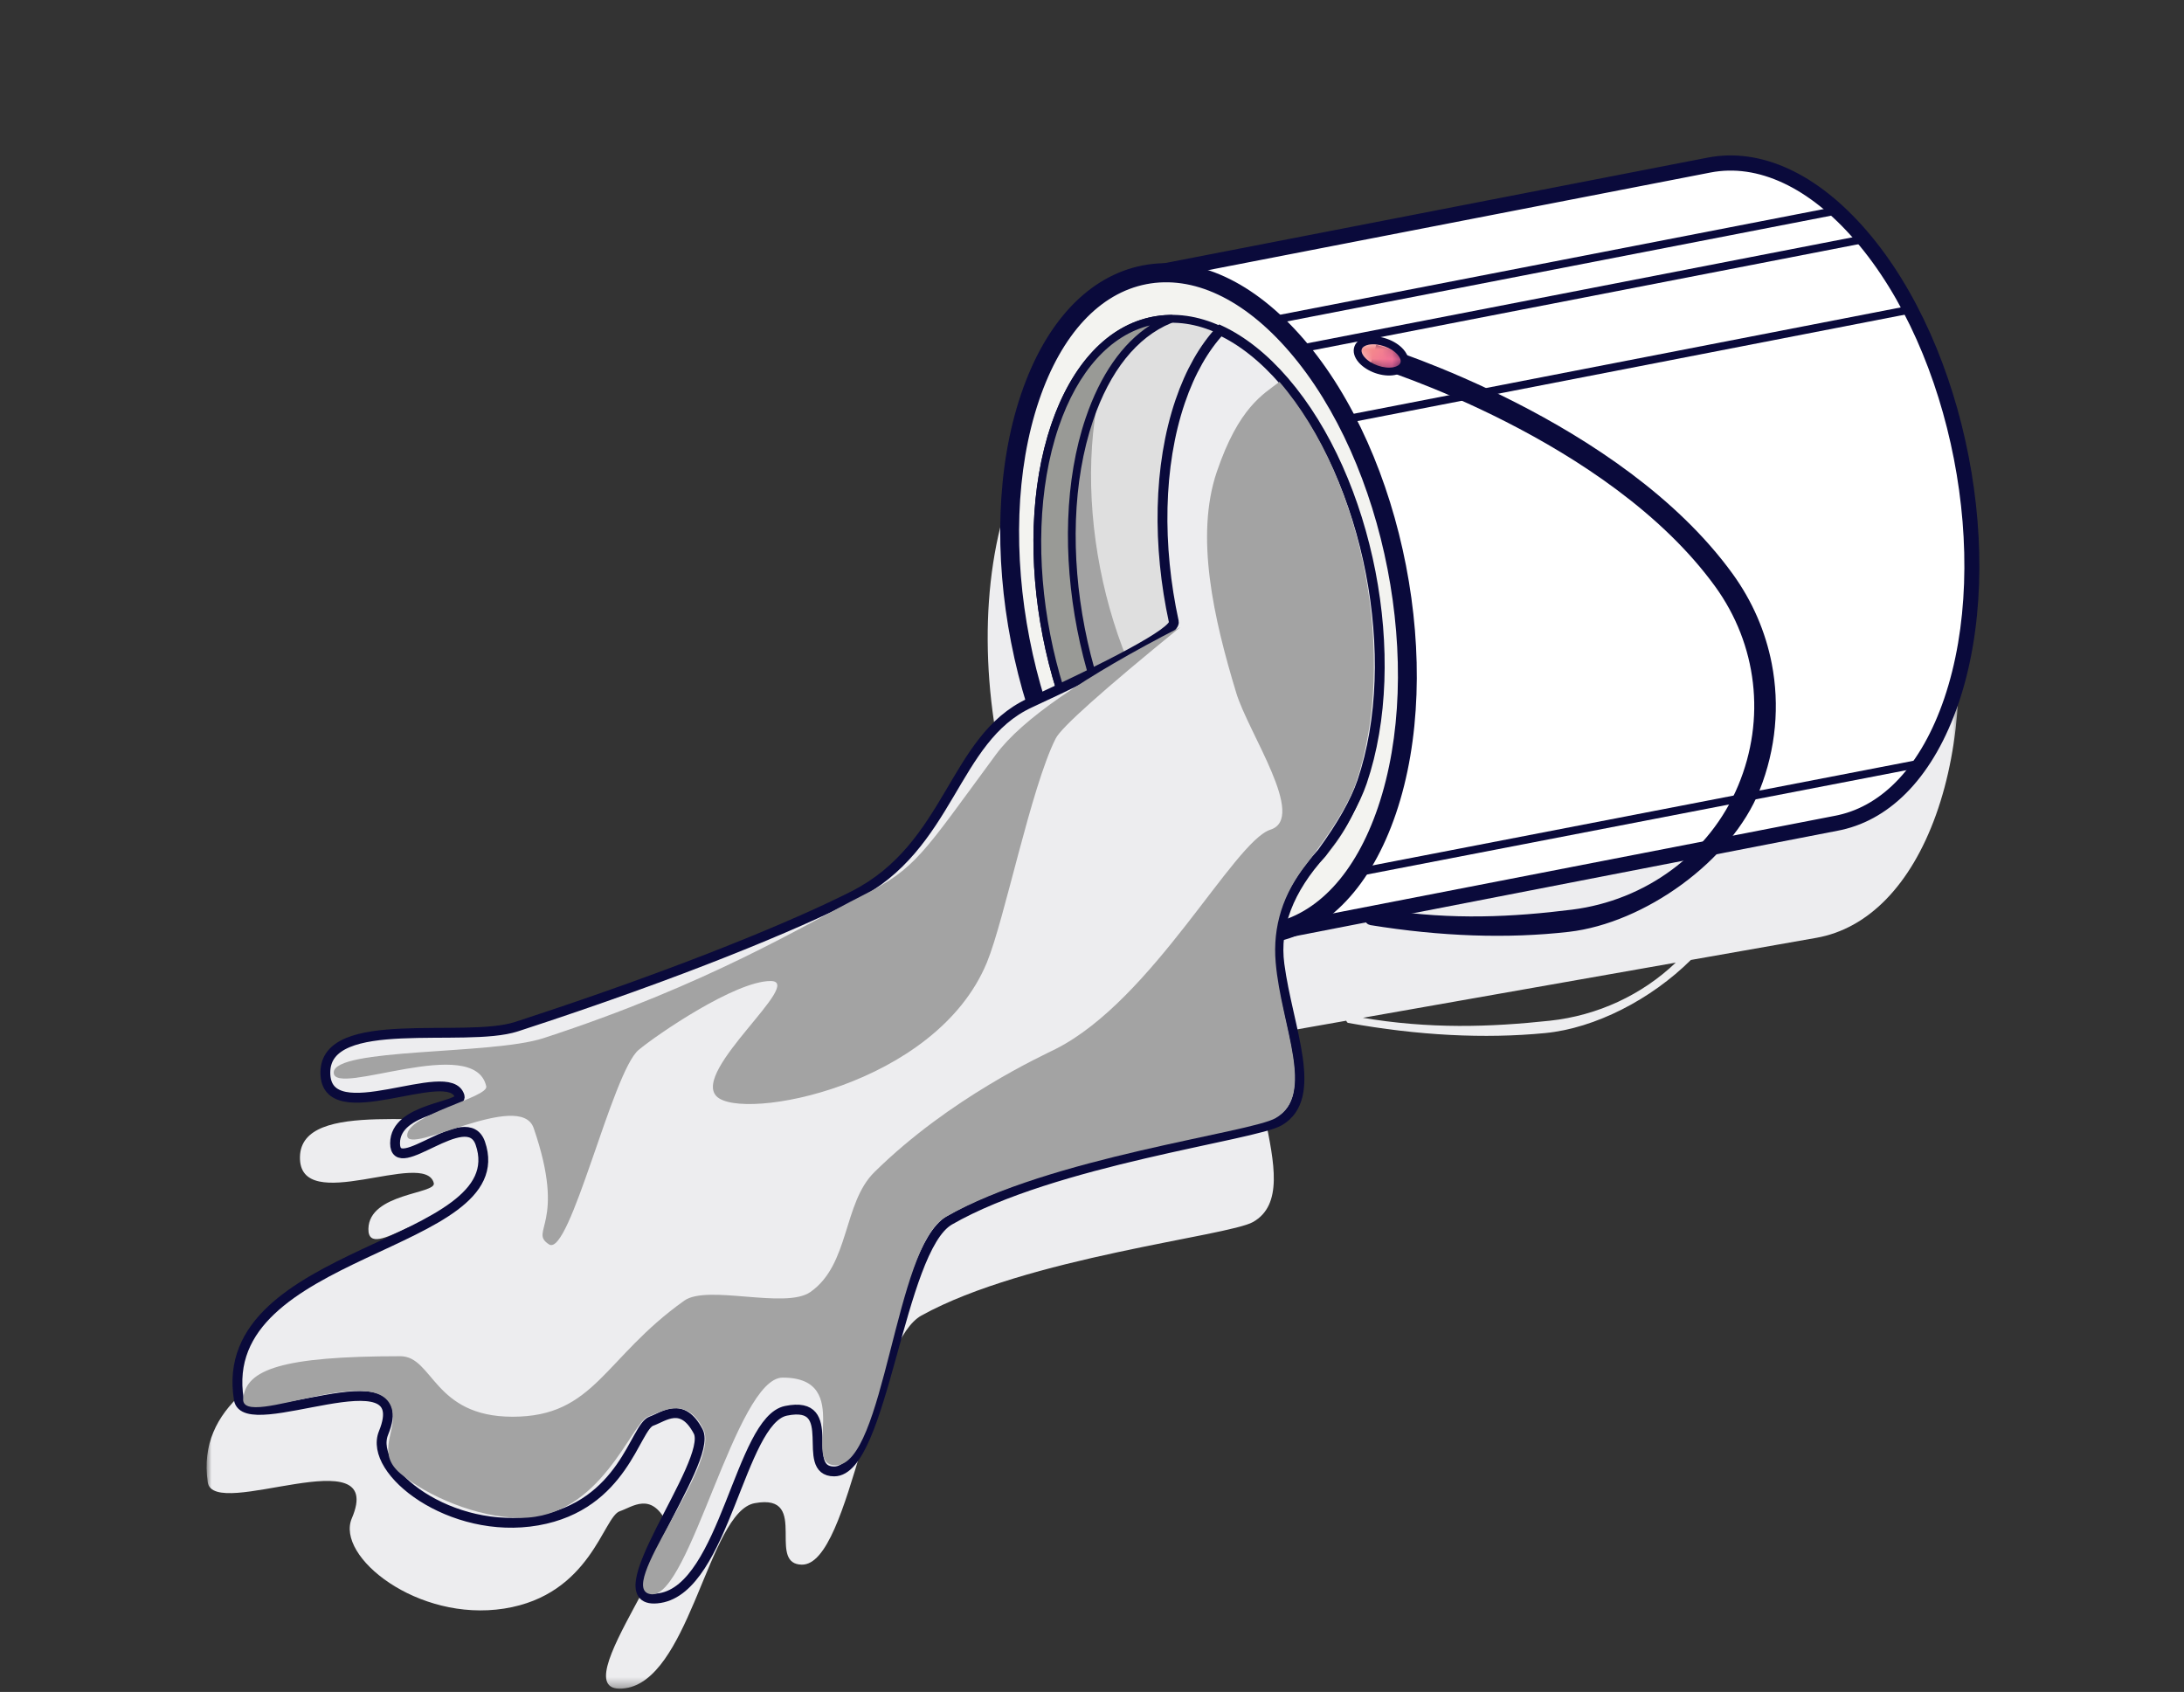 <svg width="222" height="172" viewBox="0 0 222 172" fill="none" xmlns="http://www.w3.org/2000/svg">
<rect x="0" y="0" width="222" height="172" fill="#333333" stroke="none"/>
<mask id="mask0_3158_23241" style="mask-type:alpha" maskUnits="userSpaceOnUse" x="21" y="27" width="179" height="145">
<path fill-rule="evenodd" clip-rule="evenodd" d="M21 27.256H199.129V171.668H21V27.256Z" fill="white"/>
</mask>
<g mask="url(#mask0_3158_23241)">
<path fill-rule="evenodd" clip-rule="evenodd" d="M138.532 103.467L138.309 103.43C145.302 104.635 151.507 104.411 157.536 103.764C162.39 103.242 166.9 101.14 170.337 97.859L138.532 103.467ZM21.117 150.683C18.876 135.243 49.598 135.779 46.113 125.076C45.508 123.22 43.54 123.886 41.632 124.731L41.275 124.891C39.261 125.803 37.417 126.752 37.448 124.925C37.512 121.272 44.393 121.392 44.093 120.264C43.171 116.783 30.384 123.694 30.49 117.618C30.595 111.541 44.698 114.911 49.992 113.289C66.936 108.098 78.656 103.408 84.472 100.59C94.45 95.755 94.836 84.799 102.719 81.307C102.732 81.302 102.744 81.296 102.756 81.291C99.728 70.827 99.493 59.066 102.755 49.998C105.339 42.811 109.709 38.332 115.056 37.389C115.781 37.262 116.512 37.201 117.244 37.206L172.657 27.436C177.932 26.506 183.503 29.196 188.342 35.008C193.169 40.804 196.541 48.893 198.117 57.345L198.224 57.936C199.753 66.6 199.392 75.597 196.781 82.858C194.22 89.975 189.903 94.408 184.629 95.338L171.872 97.588C167.826 101.602 162.143 104.529 157.058 105.021C150.884 105.618 144.158 105.271 137.035 103.986C136.943 103.97 136.872 103.846 136.841 103.764L129.217 105.109C128.71 105.298 128.193 105.453 127.665 105.572C127.547 106.482 127.541 107.398 127.647 108.319C127.825 109.856 128.132 111.421 128.447 112.945L128.564 113.514C129.543 118.243 130.422 122.498 127.369 124.227C124.815 125.672 104.341 127.827 93.662 133.734C91.43 134.968 89.788 139.84 88.246 144.986L88.032 145.705C87.996 145.825 87.96 145.946 87.925 146.065L87.605 147.147C85.798 153.263 84.035 159.104 81.496 159.06C79.86 159.031 79.87 157.554 79.864 156.03L79.862 155.735C79.845 153.967 79.66 152.259 76.704 152.813C74.363 153.25 72.73 157.717 70.856 162.192L70.558 162.898C68.756 167.128 66.693 171.176 63.56 171.625C59.856 172.154 62.107 167.78 64.528 163.28L64.918 162.556C66.691 159.261 68.39 156.034 67.744 154.753C66.168 151.627 64.296 153.192 63.001 153.628C61.319 154.194 60.063 162.138 51.254 163.524C42.444 164.912 34.098 158.233 35.764 154.345C39.353 145.967 21.695 154.665 21.117 150.683V150.683Z" fill="#EDEDEF"/>
</g>
<path fill-rule="evenodd" clip-rule="evenodd" d="M199.74 46.436C201.419 55.073 201.216 64.074 198.731 71.38C196.295 78.541 192.057 83.049 186.8 84.07L129.031 95.3L115.875 27.617L173.644 16.388C178.903 15.366 184.519 17.957 189.459 23.685C194.501 29.528 198.061 37.8 199.74 46.436" fill="white"/>
<path fill-rule="evenodd" clip-rule="evenodd" d="M117.006 28.387L129.792 94.163L186.615 83.117L186.933 83.05C189.257 82.526 191.363 81.247 193.174 79.303C195.08 77.258 196.658 74.478 197.819 71.063C202.689 56.742 198.613 35.775 188.734 24.321C186.378 21.59 183.874 19.604 181.34 18.421C178.823 17.246 176.279 16.865 173.829 17.341L117.006 28.387ZM115.676 27.483L173.611 16.221C176.274 15.704 179.028 16.099 181.742 17.351C184.44 18.596 187.1 20.69 189.588 23.574C194.647 29.438 198.222 37.736 199.907 46.404C201.591 55.071 201.386 64.104 198.893 71.435C197.666 75.041 195.984 77.979 193.948 80.144C191.985 82.231 189.695 83.603 187.163 84.168L186.832 84.237L128.896 95.499L115.676 27.483Z" fill="#0A0A3B"/>
<path d="M117.006 28.387L116.968 28.19L116.772 28.229L116.81 28.425L117.006 28.387ZM129.792 94.163L129.596 94.201L129.634 94.397L129.83 94.359L129.792 94.163ZM186.615 83.117L186.653 83.314L186.656 83.313L186.615 83.117ZM186.933 83.05L186.974 83.246L186.977 83.245L186.933 83.05ZM193.174 79.303L193.028 79.167L193.028 79.167L193.174 79.303ZM197.819 71.063L198.008 71.128V71.128L197.819 71.063ZM188.734 24.321L188.582 24.452L188.582 24.452L188.734 24.321ZM181.34 18.421L181.255 18.602L181.255 18.602L181.34 18.421ZM173.829 17.341L173.791 17.145L173.791 17.145L173.829 17.341ZM115.676 27.483L115.638 27.286L115.441 27.325L115.479 27.521L115.676 27.483ZM173.611 16.221L173.573 16.025L173.573 16.025L173.611 16.221ZM181.742 17.351L181.658 17.533L181.658 17.533L181.742 17.351ZM189.588 23.574L189.436 23.705L189.436 23.705L189.588 23.574ZM198.893 71.435L199.082 71.499L199.082 71.499L198.893 71.435ZM193.948 80.144L193.802 80.007L193.802 80.007L193.948 80.144ZM187.163 84.168L187.204 84.364L187.207 84.364L187.163 84.168ZM186.832 84.237L186.87 84.434L186.873 84.433L186.832 84.237ZM128.896 95.499L128.7 95.538L128.738 95.734L128.935 95.696L128.896 95.499ZM116.81 28.425L129.596 94.201L129.988 94.125L117.203 28.349L116.81 28.425ZM129.83 94.359L186.653 83.314L186.576 82.921L129.754 93.967L129.83 94.359ZM186.656 83.313L186.974 83.246L186.892 82.855L186.573 82.922L186.656 83.313ZM186.977 83.245C189.346 82.711 191.486 81.409 193.32 79.44L193.028 79.167C191.24 81.086 189.168 82.341 186.889 82.855L186.977 83.245ZM193.32 79.44C195.25 77.369 196.84 74.562 198.008 71.128L197.63 70.999C196.475 74.394 194.91 77.147 193.028 79.167L193.32 79.44ZM198.008 71.128C200.457 63.926 200.654 55.067 199.004 46.579C197.354 38.09 193.853 29.95 188.885 24.191L188.582 24.452C193.494 30.146 196.971 38.216 198.611 46.655C200.252 55.094 200.051 63.879 197.63 70.999L198.008 71.128ZM188.885 24.191C186.516 21.444 183.99 19.437 181.424 18.24L181.255 18.602C183.758 19.77 186.241 21.737 188.582 24.452L188.885 24.191ZM181.424 18.24C178.875 17.05 176.288 16.66 173.791 17.145L173.867 17.538C176.27 17.071 178.771 17.442 181.255 18.602L181.424 18.24ZM173.791 17.145L116.968 28.19L117.045 28.583L173.867 17.538L173.791 17.145ZM115.714 27.679L173.65 16.418L173.573 16.025L115.638 27.286L115.714 27.679ZM173.65 16.418C176.266 15.909 178.977 16.296 181.658 17.533L181.826 17.17C179.079 15.902 176.282 15.499 173.573 16.025L173.65 16.418ZM181.658 17.533C184.325 18.763 186.962 20.837 189.436 23.705L189.739 23.444C187.237 20.543 184.556 18.429 181.826 17.17L181.658 17.533ZM189.436 23.705C194.468 29.536 198.03 37.8 199.71 46.442L200.103 46.366C198.413 37.673 194.827 29.34 189.739 23.444L189.436 23.705ZM199.71 46.442C201.39 55.084 201.183 64.08 198.704 71.37L199.082 71.499C201.589 64.127 201.793 55.058 200.103 46.366L199.71 46.442ZM198.704 71.37C197.484 74.957 195.814 77.867 193.802 80.007L194.094 80.281C196.153 78.09 197.848 75.126 199.082 71.499L198.704 71.37ZM193.802 80.007C191.863 82.069 189.607 83.417 187.12 83.973L187.207 84.364C189.782 83.788 192.107 82.394 194.094 80.281L193.802 80.007ZM187.123 83.973L186.791 84.041L186.873 84.433L187.204 84.364L187.123 83.973ZM186.794 84.041L128.858 95.303L128.935 95.696L186.87 84.434L186.794 84.041ZM129.093 95.461L115.872 27.445L115.479 27.521L128.7 95.538L129.093 95.461Z" fill="#0A0A3B"/>
<path fill-rule="evenodd" clip-rule="evenodd" d="M194.387 31.838L194.234 31.052L136.848 42.207L137 42.994L194.387 31.838Z" fill="#0A0A3B"/>
<path fill-rule="evenodd" clip-rule="evenodd" d="M195.164 77.211L195.317 77.998L137.985 89.087L137.832 88.301L195.164 77.211Z" fill="#0A0A3B"/>
<path fill-rule="evenodd" clip-rule="evenodd" d="M186.77 21.8L186.617 21.013L129.231 32.168L129.384 32.955L186.77 21.8Z" fill="#0A0A3B"/>
<path fill-rule="evenodd" clip-rule="evenodd" d="M189.529 24.703L189.376 23.916L131.992 35.072L132.145 35.858L189.529 24.703Z" fill="#0A0A3B"/>
<path fill-rule="evenodd" clip-rule="evenodd" d="M178.4 80.136C175.597 87.19 166.896 93.376 159.402 94.234C153.24 94.937 146.508 94.709 139.364 93.548C139.225 93.526 139.13 93.26 139.151 93.257C139.165 93.253 139.657 93.158 140.627 92.969C147.64 94.053 153.841 93.72 159.858 92.968C167.475 92.013 174.173 87.168 177.148 80.043C180.038 73.122 179.137 65.377 174.738 59.313C163.762 44.184 140.128 36.896 139.89 36.824L140.23 35.674C140.472 35.747 164.484 43.145 175.699 58.608C177.677 61.333 178.988 64.383 179.603 67.548C180.409 71.696 180.026 76.045 178.4 80.136" fill="#0A0A3B"/>
<path fill-rule="evenodd" clip-rule="evenodd" d="M178.4 80.136C175.597 87.19 166.896 93.376 159.402 94.234C153.24 94.937 146.508 94.709 139.364 93.548C139.225 93.526 139.13 93.26 139.151 93.257C139.165 93.253 139.657 93.158 140.627 92.969C147.64 94.053 153.841 93.72 159.858 92.968C167.475 92.013 174.173 87.168 177.148 80.043C180.038 73.122 179.137 65.377 174.738 59.313C163.762 44.184 140.128 36.896 139.89 36.824L140.23 35.674C140.472 35.747 164.484 43.145 175.699 58.608C177.677 61.333 178.988 64.383 179.603 67.548C180.409 71.696 180.026 76.045 178.4 80.136Z" stroke="#0A0A3B"/>
<mask id="mask1_3158_23241" style="mask-type:alpha" maskUnits="userSpaceOnUse" x="137" y="34" width="6" height="4">
<path fill-rule="evenodd" clip-rule="evenodd" d="M139.058 34.646C137.962 34.858 137.669 35.72 138.404 36.573C139.138 37.423 140.622 37.939 141.716 37.727C142.812 37.514 143.105 36.651 142.373 35.801C141.751 35.079 140.589 34.597 139.582 34.597C139.402 34.597 139.226 34.612 139.058 34.646Z" fill="white"/>
</mask>
<g mask="url(#mask1_3158_23241)">
<path fill-rule="evenodd" clip-rule="evenodd" d="M139.058 34.646C137.962 34.858 137.669 35.72 138.404 36.573C139.138 37.423 140.622 37.939 141.716 37.727C142.812 37.514 143.105 36.651 142.373 35.801C141.751 35.079 140.589 34.597 139.582 34.597C139.402 34.597 139.226 34.612 139.058 34.646Z" fill="url(#paint0_linear_3158_23241)"/>
</g>
<path fill-rule="evenodd" clip-rule="evenodd" d="M143.148 36.453C143.193 36.685 143.18 36.916 143.107 37.134C142.934 37.637 142.469 37.988 141.792 38.12C140.555 38.36 138.934 37.795 138.104 36.835C137.652 36.311 137.498 35.742 137.669 35.237C137.84 34.734 138.307 34.383 138.982 34.252C140.221 34.011 141.842 34.576 142.672 35.538C142.929 35.837 143.089 36.148 143.148 36.453ZM138.41 35.768C138.443 35.936 138.542 36.123 138.703 36.31C139.342 37.049 140.686 37.519 141.64 37.334C142.019 37.26 142.281 37.091 142.355 36.871C142.43 36.651 142.326 36.358 142.073 36.062C141.434 35.322 140.088 34.853 139.134 35.038C138.755 35.112 138.495 35.281 138.421 35.499C138.393 35.582 138.391 35.671 138.41 35.768Z" fill="#0A0A3B"/>
<path fill-rule="evenodd" clip-rule="evenodd" d="M104.71 40.363C109.645 25.848 121.767 23.491 131.782 35.101C141.795 46.711 145.915 67.889 140.977 82.404C136.041 96.918 123.919 99.274 113.905 87.664C103.89 76.057 99.774 54.879 104.71 40.363Z" fill="#F3F3F0"/>
<path fill-rule="evenodd" clip-rule="evenodd" d="M104.452 64.959C106.09 73.386 109.563 81.458 114.482 87.16C116.813 89.863 119.288 91.83 121.79 93.001C124.274 94.166 126.783 94.544 129.197 94.075C131.611 93.605 133.796 92.315 135.664 90.305C137.544 88.282 139.102 85.531 140.253 82.151C145.101 67.889 141.043 47.01 131.203 35.605C128.872 32.904 126.396 30.937 123.895 29.765C121.411 28.601 118.902 28.223 116.489 28.692C114.075 29.161 111.89 30.451 110.023 32.461C108.142 34.485 106.584 37.236 105.434 40.614C103.01 47.745 102.814 56.529 104.452 64.959ZM103.986 40.112C105.224 36.47 106.925 33.503 108.986 31.316C111.058 29.117 113.495 27.703 116.194 27.179C118.893 26.654 121.682 27.051 124.427 28.315C127.158 29.571 129.846 31.684 132.358 34.597C137.439 40.485 141.027 48.818 142.719 57.521C144.411 66.223 144.205 75.293 141.701 82.654C140.462 86.296 138.761 89.262 136.699 91.45C134.627 93.65 132.19 95.063 129.492 95.588C126.792 96.112 124.004 95.715 121.258 94.451C118.528 93.195 115.839 91.081 113.327 88.169C103.168 76.394 98.977 54.835 103.986 40.112Z" fill="#0A0A3B"/>
<path d="M104.452 64.959L104.256 64.997L104.256 64.997L104.452 64.959ZM114.482 87.16L114.634 87.029L114.634 87.029L114.482 87.16ZM121.79 93.001L121.874 92.82L121.874 92.82L121.79 93.001ZM129.197 94.075L129.235 94.271L129.235 94.271L129.197 94.075ZM135.664 90.305L135.517 90.169L135.517 90.169L135.664 90.305ZM140.253 82.151L140.442 82.216L140.442 82.216L140.253 82.151ZM131.203 35.605L131.051 35.736L131.051 35.736L131.203 35.605ZM123.895 29.765L123.81 29.946L123.81 29.946L123.895 29.765ZM116.489 28.692L116.527 28.888L116.527 28.888L116.489 28.692ZM110.023 32.461L109.876 32.325L109.876 32.325L110.023 32.461ZM105.434 40.614L105.245 40.55L105.245 40.55L105.434 40.614ZM103.986 40.112L104.175 40.176L104.175 40.176L103.986 40.112ZM108.986 31.316L109.132 31.454L109.132 31.453L108.986 31.316ZM116.194 27.179L116.232 27.375L116.232 27.375L116.194 27.179ZM124.427 28.315L124.343 28.496L124.343 28.496L124.427 28.315ZM132.358 34.597L132.207 34.728L132.207 34.728L132.358 34.597ZM142.719 57.521L142.523 57.559L142.523 57.559L142.719 57.521ZM141.701 82.654L141.512 82.589L141.512 82.589L141.701 82.654ZM136.699 91.45L136.554 91.313L136.554 91.313L136.699 91.45ZM129.492 95.588L129.53 95.784L129.53 95.784L129.492 95.588ZM121.258 94.451L121.342 94.269L121.342 94.269L121.258 94.451ZM113.327 88.169L113.478 88.038L113.478 88.038L113.327 88.169ZM104.256 64.997C105.899 73.449 109.383 81.556 114.331 87.291L114.634 87.029C109.743 81.36 106.282 73.323 104.649 64.92L104.256 64.997ZM114.331 87.291C116.675 90.009 119.172 91.996 121.705 93.183L121.874 92.82C119.404 91.663 116.951 89.716 114.634 87.029L114.331 87.291ZM121.705 93.183C124.222 94.362 126.774 94.749 129.235 94.271L129.159 93.878C126.792 94.338 124.326 93.969 121.874 92.82L121.705 93.183ZM129.235 94.271C131.696 93.792 133.918 92.478 135.81 90.441L135.517 90.169C133.674 92.153 131.525 93.418 129.159 93.878L129.235 94.271ZM135.81 90.441C137.714 88.392 139.285 85.615 140.442 82.216L140.063 82.087C138.92 85.446 137.374 88.171 135.517 90.169L135.81 90.441ZM140.442 82.216C142.88 75.044 143.075 66.222 141.432 57.769C139.789 49.316 136.302 41.21 131.354 35.475L131.051 35.736C135.943 41.406 139.406 49.442 141.039 57.845C142.673 66.248 142.473 74.997 140.063 82.087L140.442 82.216ZM131.354 35.475C129.01 32.757 126.513 30.77 123.98 29.584L123.81 29.946C126.28 31.103 128.735 33.05 131.051 35.736L131.354 35.475ZM123.98 29.584C121.463 28.404 118.911 28.017 116.45 28.495L116.527 28.888C118.892 28.428 121.358 28.797 123.81 29.946L123.98 29.584ZM116.45 28.495C113.989 28.974 111.768 30.289 109.876 32.325L110.169 32.597C112.012 30.614 114.16 29.348 116.527 28.888L116.45 28.495ZM109.876 32.325C107.972 34.374 106.401 37.152 105.245 40.55L105.624 40.679C106.767 37.32 108.312 34.596 110.169 32.597L109.876 32.325ZM105.245 40.55C102.806 47.721 102.613 56.542 104.256 64.997L104.649 64.92C103.015 56.516 103.213 47.768 105.624 40.679L105.245 40.55ZM104.175 40.176C105.406 36.555 107.094 33.615 109.132 31.454L108.84 31.179C106.755 33.392 105.041 36.385 103.796 40.048L104.175 40.176ZM109.132 31.453C111.179 29.28 113.579 27.89 116.232 27.375L116.156 26.982C113.411 27.515 110.938 28.953 108.84 31.179L109.132 31.453ZM116.232 27.375C118.885 26.859 121.631 27.248 124.343 28.496L124.51 28.133C121.732 26.854 118.901 26.448 116.155 26.982L116.232 27.375ZM124.343 28.496C127.042 29.738 129.709 31.831 132.207 34.728L132.51 34.466C129.983 31.537 127.273 29.404 124.51 28.133L124.343 28.496ZM132.207 34.728C137.26 40.583 140.836 48.881 142.523 57.559L142.915 57.483C141.219 48.755 137.619 40.387 132.51 34.466L132.207 34.728ZM142.523 57.559C144.21 66.236 144.002 75.269 141.512 82.589L141.891 82.718C144.408 75.317 144.612 66.21 142.915 57.483L142.523 57.559ZM141.512 82.589C140.28 86.211 138.591 89.15 136.554 91.313L136.845 91.587C138.93 89.374 140.645 86.381 141.891 82.718L141.512 82.589ZM136.554 91.313C134.506 93.486 132.106 94.876 129.453 95.392L129.53 95.784C132.274 95.25 134.748 93.814 136.845 91.587L136.554 91.313ZM129.454 95.392C126.8 95.907 124.054 95.517 121.342 94.269L121.175 94.633C123.953 95.912 126.784 96.317 129.53 95.784L129.454 95.392ZM121.342 94.269C118.643 93.028 115.977 90.934 113.478 88.038L113.176 88.299C115.702 91.228 118.413 93.362 121.175 94.633L121.342 94.269ZM113.478 88.038C108.427 82.183 104.851 73.885 103.165 65.208C101.478 56.531 101.685 47.497 104.175 40.176L103.796 40.048C101.278 47.45 101.076 56.557 102.772 65.284C104.468 74.011 108.068 82.379 113.176 88.299L113.478 88.038Z" fill="#0A0A3B"/>
<path fill-rule="evenodd" clip-rule="evenodd" d="M107.351 43.898C111.601 31.403 122.035 29.375 130.656 39.367C139.277 49.361 142.821 67.593 138.571 80.088C134.321 92.582 123.887 94.611 115.267 84.618C106.645 74.623 103.101 56.393 107.351 43.898Z" fill="#A3A3A3"/>
<path fill-rule="evenodd" clip-rule="evenodd" d="M120.614 77.195C126.297 83.784 132.767 85.144 137.735 81.729C138.057 81.011 138.357 80.252 138.633 79.445C142.882 66.951 139.339 48.72 130.717 38.726C125.034 32.138 118.564 30.776 113.597 34.192C113.273 34.911 112.972 35.671 112.699 36.477C108.449 48.971 111.993 67.202 120.614 77.195Z" fill="#DFDFDF"/>
<path fill-rule="evenodd" clip-rule="evenodd" d="M139.698 58.107C141.145 65.552 140.97 73.311 138.828 79.61C136.725 85.793 133.063 89.687 128.516 90.57C123.969 91.454 119.115 89.217 114.848 84.271C106.158 74.197 102.573 55.754 106.857 43.158C108.96 36.974 112.622 33.081 117.17 32.197C121.717 31.314 126.57 33.551 130.837 38.496C135.182 43.532 138.251 50.663 139.698 58.107ZM106.756 64.51C108.176 71.813 111.184 78.806 115.447 83.747C119.52 88.466 124.107 90.611 128.363 89.784C132.62 88.957 136.069 85.249 138.077 79.348C142.278 66.994 138.764 48.903 130.238 39.021C126.166 34.3 121.578 32.156 117.323 32.984C113.066 33.811 109.616 37.517 107.608 43.419C105.508 49.596 105.337 57.208 106.756 64.51Z" fill="#0A0A3B"/>
<path fill-rule="evenodd" clip-rule="evenodd" d="M118.653 83.328C110.031 73.333 106.488 55.102 110.738 42.608C112.541 37.307 115.457 33.895 118.876 32.482C118.907 32.468 118.896 32.42 118.862 32.42C113.977 32.544 109.626 36.256 107.233 43.288C102.984 55.783 106.527 74.015 115.148 84.009C120.001 89.633 125.426 91.444 130.002 89.73C130.033 89.716 130.026 89.669 129.992 89.668C126.292 89.636 122.311 87.567 118.653 83.328Z" fill="#999A96"/>
<path fill-rule="evenodd" clip-rule="evenodd" d="M119.352 32.687L119.028 32.85C115.562 34.285 112.825 37.704 111.113 42.739C106.912 55.094 110.429 73.185 118.952 83.065L118.653 83.328L118.952 83.065C122.425 87.09 126.243 89.236 129.992 89.267L130.326 89.271L130.413 89.626L130.467 89.956L130.139 90.106C125.214 91.952 119.639 89.825 114.848 84.271C106.158 74.197 102.572 55.754 106.857 43.158C109.218 36.213 113.591 32.153 118.848 32.02L119.178 32.013L119.352 32.687ZM106.756 64.51C108.176 71.813 111.184 78.806 115.447 83.747C119.378 88.302 123.822 90.45 127.919 89.854C124.625 89.201 121.353 87.065 118.353 83.59C109.663 73.516 106.077 55.072 110.362 42.476C111.84 38.128 114.073 34.925 116.883 33.085C112.861 34.067 109.546 37.723 107.608 43.419C105.508 49.596 105.337 57.208 106.756 64.51Z" fill="#0A0A3B"/>
<path fill-rule="evenodd" clip-rule="evenodd" d="M119.319 63.215C119.548 64.271 112.478 67.843 104.657 71.472C96.837 75.1 96.642 86.062 86.749 91.07C80.984 93.989 69.347 98.882 52.496 104.369C47.231 106.084 33.072 102.96 33.072 109.037C33.072 115.115 45.737 107.981 46.72 111.446C47.039 112.569 40.158 112.569 40.158 116.223C40.158 119.876 47.47 112.299 48.823 116.223C52.495 126.862 21.768 126.862 24.278 142.261C24.926 146.233 42.43 137.227 38.987 145.667C37.389 149.583 45.85 156.115 54.634 154.575C63.419 153.034 64.535 145.07 66.207 144.475C67.495 144.017 69.338 142.419 70.969 145.516C72.6 148.614 60.484 163.521 67.08 162.458C73.676 161.397 75.228 144.378 79.894 143.42C85.541 142.261 81.152 149.583 84.794 149.583C89.774 149.583 91.376 127.01 96.516 124.048C107.091 117.956 127.525 115.444 130.053 113.954C134.163 111.533 130.92 104.564 130.053 98.043C129.543 94.207 130.982 90.428 134.369 86.707C136.403 83.914 137.764 81.504 138.453 79.479C142.702 66.983 139.158 48.752 130.537 38.758C128.442 36.329 126.239 34.616 124.043 33.585C122.393 35.363 120.994 37.777 119.961 40.815C117.73 47.375 117.646 55.516 119.319 63.215Z" fill="#EDEDEF"/>
<path fill-rule="evenodd" clip-rule="evenodd" d="M119.319 63.215C119.548 64.271 112.478 67.843 104.657 71.472C96.837 75.1 96.642 86.062 86.749 91.07C80.984 93.989 69.347 98.882 52.496 104.369C47.231 106.084 33.072 102.96 33.072 109.037C33.072 115.115 45.737 107.981 46.72 111.446C47.039 112.569 40.158 112.569 40.158 116.223C40.158 119.876 47.47 112.299 48.823 116.223C52.495 126.862 21.768 126.862 24.278 142.261C24.926 146.233 42.43 137.227 38.987 145.667C37.389 149.583 45.85 156.115 54.634 154.575C63.419 153.034 64.535 145.07 66.207 144.475C67.495 144.017 69.338 142.419 70.969 145.516C72.6 148.614 60.484 163.521 67.08 162.458C73.676 161.397 75.228 144.378 79.894 143.42C85.541 142.261 81.152 149.583 84.794 149.583C89.774 149.583 91.376 127.01 96.516 124.048C107.091 117.956 127.525 115.444 130.053 113.954C134.163 111.533 130.92 104.564 130.053 98.043C129.543 94.207 130.982 90.428 134.369 86.707C136.403 83.914 137.764 81.504 138.453 79.479C142.702 66.983 139.158 48.752 130.537 38.758C128.442 36.329 126.239 34.616 124.043 33.585C122.393 35.363 120.994 37.777 119.961 40.815C117.73 47.375 117.646 55.516 119.319 63.215Z" stroke="#0A0A3B"/>
<path fill-rule="evenodd" clip-rule="evenodd" d="M119.979 63.752C110.118 68.815 103.872 73.132 101.239 76.699C93.711 86.905 93.168 88.251 87.599 91.07C81.833 93.989 72.078 100.056 55.227 105.542C49.962 107.256 33.922 106.501 33.922 109.037C33.922 111.573 48.226 105.048 49.428 110.436C49.682 111.573 41.391 113.298 41.391 115.421C41.391 117.544 52.891 110.752 54.245 114.676C57.647 124.537 53.696 125.138 55.806 126.502C57.914 127.867 62.241 108.962 64.912 106.736C66.843 105.128 74.763 99.728 78.326 99.728C81.888 99.728 70.295 108.852 72.832 111.445C75.37 114.038 95.115 110.436 100.314 97.848C102.111 93.496 104.794 80.054 107.311 75.07C107.879 73.944 112.102 70.171 119.979 63.752Z" fill="#A3A3A3"/>
<path fill-rule="evenodd" clip-rule="evenodd" d="M125.666 70.446C126.911 74.541 132.862 83.149 129.138 84.343C125.412 85.537 117.203 101.627 107.312 106.636C106.032 107.284 96.562 111.576 88.877 119.16C85.671 122.324 86.385 128.547 82.367 131.348C79.833 133.114 71.908 130.546 69.554 132.221C61.368 138.043 60.463 144.023 52.108 144.023C44.041 144.023 44.041 137.871 40.694 137.871C28.58 137.871 25.032 139.244 24.721 142.15C24.347 145.629 39.775 137.479 39.945 144.023C39.994 145.886 38.421 147.861 40.694 149.789C43.382 152.067 48.53 154.302 52.933 154.302C61.06 154.302 64.188 144.618 65.86 144.023C67.147 143.565 69.81 141.769 71.515 145.353C73.219 148.937 62.319 161.665 66.208 162.069C70.097 162.475 74.821 140.045 79.555 140.045C86.981 140.045 81.303 148.959 84.945 148.959C89.925 148.959 90.951 126.697 96.092 123.735C106.667 117.643 127.143 115.151 129.672 113.66C133.782 111.239 130.24 104.407 129.672 97.848C129.354 94.177 130.418 90.813 132.862 87.758C135.486 84.337 137.143 81.614 137.832 79.589C142.081 67.092 138.674 48.813 130.053 38.82C128.398 40.083 125.92 41.397 123.689 47.956C121.457 54.516 123.37 62.897 125.666 70.446Z" fill="#A3A3A3"/>
<defs>
<linearGradient id="paint0_linear_3158_23241" x1="137.904" y1="36.819" x2="140.591" y2="39.259" gradientUnits="userSpaceOnUse">
<stop stop-color="#F48C8A"/>
<stop offset="1" stop-color="#F2649E"/>
</linearGradient>
</defs>
</svg>

